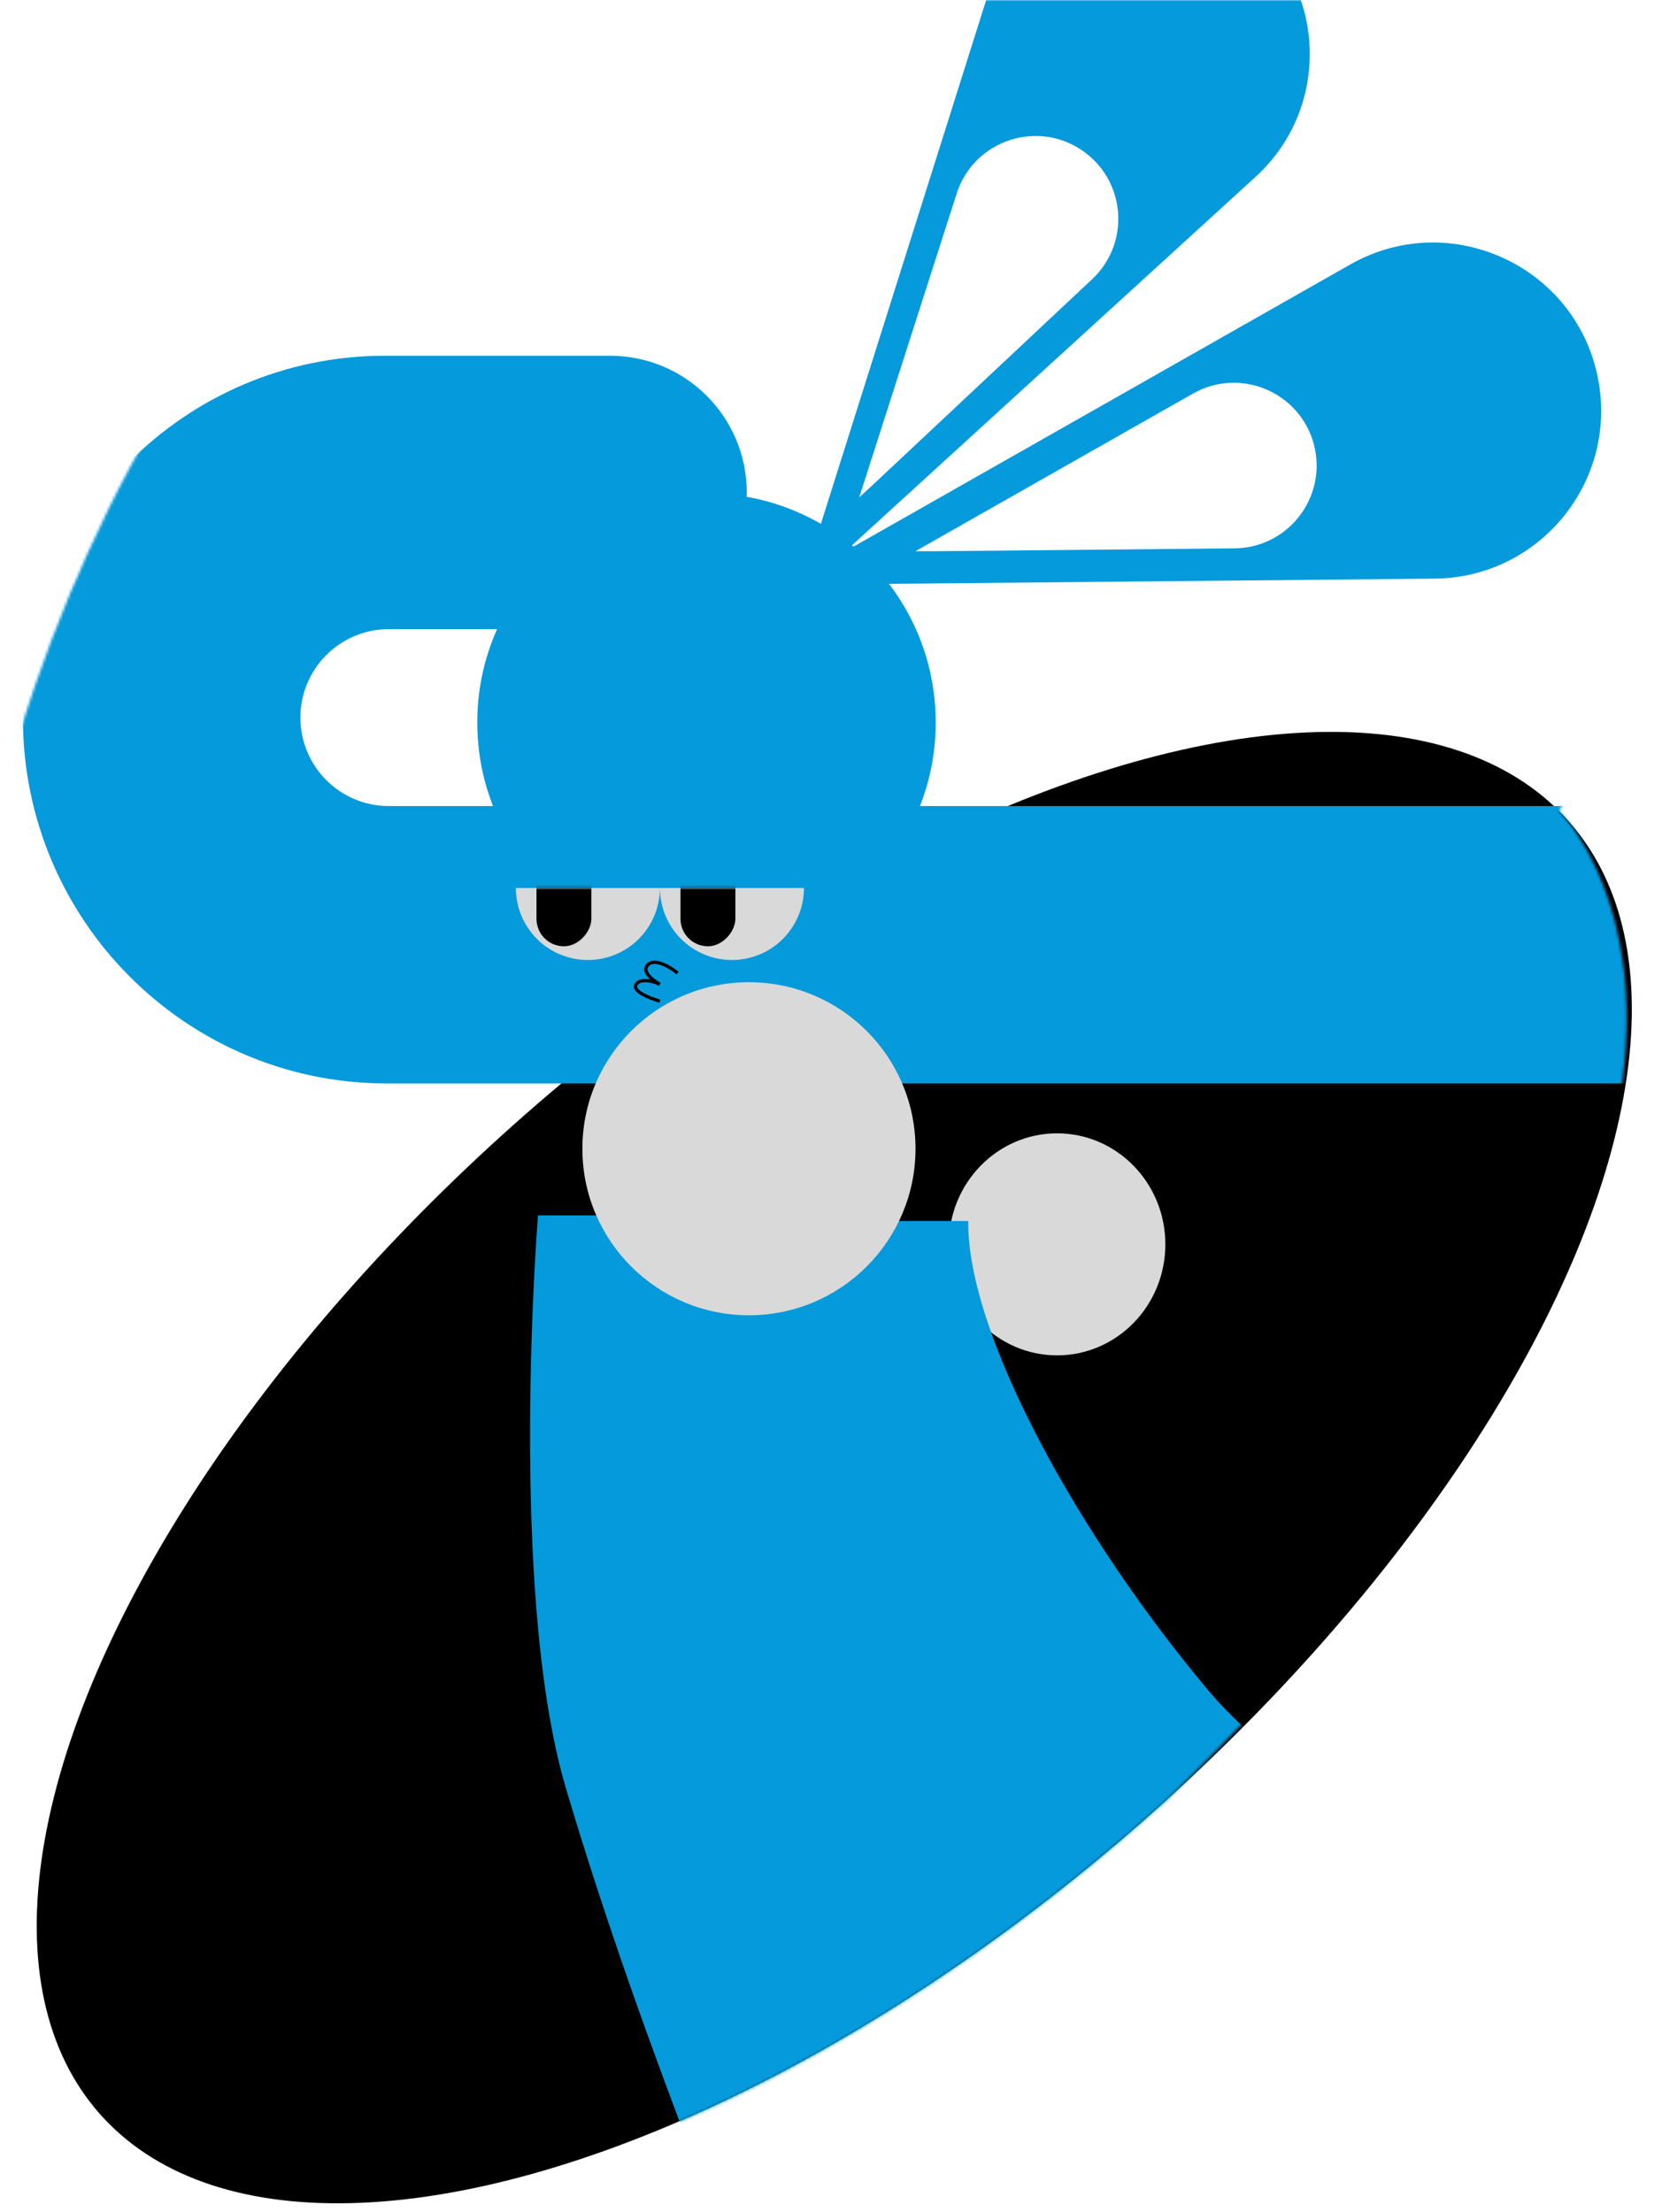 <svg width="622" height="824" viewBox="0 0 622 824" fill="none" xmlns="http://www.w3.org/2000/svg">
<mask id="mask0_94_634" style="mask-type:alpha" maskUnits="userSpaceOnUse" x="0" y="0" width="622" height="824">
<rect width="622" height="824" fill="#FF74BD"/>
</mask>
<g mask="url(#mask0_94_634)">
<ellipse cx="175.097" cy="364.408" rx="175.097" ry="364.408" transform="matrix(0.707 0.707 -0.741 0.671 456.964 178.405)" fill="black"/>
<mask id="mask1_94_634" style="mask-type:alpha" maskUnits="userSpaceOnUse" x="-25" y="-59" width="652" height="881">
<path d="M434.515 670.675C285.355 805.789 109.005 859.888 40.625 791.508C-27.754 723.128 -142.793 119.738 308.989 -52.627C792.219 -113.711 580.78 302.217 580.78 302.217C580.78 302.217 695.45 414.878 434.515 670.675Z" fill="black"/>
</mask>
<g mask="url(#mask1_94_634)">
<g filter="url(#filter0_iii_94_634)">
<path d="M370.939 48.642L309.181 244.383L319.665 251.871L471.753 113.008C500.22 87.017 498.28 41.615 467.7 18.147C433.603 -8.021 383.871 7.653 370.939 48.642Z" fill="#049ADB"/>
</g>
<g filter="url(#filter1_iii_94_634)">
<path d="M506.948 145.698L297.2 264.854L312.177 264.854L538.459 262.691C577.429 262.318 606.584 226.802 599.357 188.506C591.394 146.315 544.28 124.489 506.948 145.698Z" fill="#049ADB"/>
</g>
<g filter="url(#filter2_iii_94_634)">
<path d="M448.408 193.768L345.057 252.481L352.437 252.481L463.935 251.415C483.137 251.231 497.503 233.731 493.942 214.861C490.019 194.072 466.804 183.317 448.408 193.768Z" fill="white"/>
</g>
<g filter="url(#filter3_iii_94_634)">
<path d="M360.417 119.234L324.12 232.421L329.551 227.424L410.877 151.142C424.883 138.004 423.605 115.399 408.207 103.924C391.243 91.283 366.878 99.088 360.417 119.234Z" fill="white"/>
</g>
<g filter="url(#filter4_iii_94_634)">
<circle cx="85.37" cy="85.37" r="85.37" transform="matrix(-1 0 0 1 352.607 230.905)" fill="#049ADB"/>
</g>
<g filter="url(#filter5_iii_94_634)">
<ellipse cx="40.323" cy="41.357" rx="40.323" ry="41.357" transform="matrix(-1 0 0 1 438.143 520.569)" fill="#D9D9D9"/>
</g>
<g filter="url(#filter6_iii_94_634)">
<path d="M204.479 499.888H288.228C288.228 499.888 284.736 622.83 313.681 693.702C351.257 785.706 487.417 897.392 487.417 897.392L288.228 915.529C288.228 915.529 243.768 811.102 214.831 713.172C193.161 639.834 204.479 499.888 204.479 499.888Z" fill="#049ADB"/>
</g>
<g filter="url(#filter7_iii_94_634)">
<path d="M148.934 332.75H231.309C259.433 332.75 282.231 309.951 282.231 281.827C282.231 253.703 259.433 230.905 231.309 230.905H147.436C72.991 230.905 12.641 291.628 12.641 366.073C12.641 440.932 73.326 501.993 148.185 501.993H616.014C644.551 501.993 667.685 478.859 667.685 450.321C667.685 421.784 644.551 398.65 616.014 398.65H148.934C130.736 398.65 115.984 383.898 115.984 365.7C115.984 347.502 130.736 332.75 148.934 332.75Z" fill="#049ADB"/>
</g>
<g filter="url(#filter8_iii_94_634)">
<path d="M454.455 677.231C406.528 620.317 364.229 544.432 364.728 501.997H288.208C284.713 530.953 281.318 607.736 307.678 683.222C334.038 758.707 455.412 883.376 486.365 909.836L664.945 814.058C634.492 806.07 493.748 723.891 454.455 677.231Z" fill="#049ADB"/>
</g>
<path d="M245.794 330.803C245.794 334.325 246.487 337.813 247.835 341.068C249.183 344.322 251.159 347.279 253.65 349.77C256.141 352.261 259.098 354.237 262.353 355.585C265.607 356.933 269.095 357.627 272.618 357.627C276.14 357.627 279.628 356.933 282.883 355.585C286.137 354.237 289.095 352.261 291.585 349.77C294.076 347.279 296.052 344.322 297.4 341.068C298.748 337.813 299.442 334.325 299.442 330.803L272.618 330.803H245.794Z" fill="#D9D9D9"/>
<path d="M192.128 330.803C192.128 334.325 192.822 337.813 194.17 341.068C195.518 344.322 197.494 347.279 199.985 349.77C202.476 352.261 205.433 354.237 208.687 355.585C211.942 356.933 215.43 357.627 218.953 357.627C222.475 357.627 225.963 356.933 229.218 355.585C232.472 354.237 235.429 352.261 237.92 349.77C240.411 347.279 242.387 344.322 243.735 341.068C245.083 337.813 245.777 334.325 245.777 330.803L218.953 330.803H192.128Z" fill="#D9D9D9"/>
<mask id="mask2_94_634" style="mask-type:alpha" maskUnits="userSpaceOnUse" x="245" y="330" width="55" height="28">
<path d="M245.793 330.802C245.793 334.325 246.486 337.813 247.835 341.068C249.183 344.322 251.158 347.279 253.649 349.77C256.14 352.261 259.097 354.237 262.352 355.585C265.606 356.933 269.094 357.627 272.617 357.627C276.139 357.627 279.628 356.933 282.882 355.585C286.137 354.237 289.094 352.261 291.584 349.77C294.075 347.279 296.051 344.322 297.399 341.068C298.747 337.813 299.441 334.325 299.441 330.802L272.617 330.802H245.793Z" fill="#D9D9D9"/>
</mask>
<g mask="url(#mask2_94_634)">
<rect width="20.438" height="35.766" rx="10.219" transform="matrix(-1 0 0 1 273.894 316.747)" fill="black"/>
</g>
<mask id="mask3_94_634" style="mask-type:alpha" maskUnits="userSpaceOnUse" x="192" y="330" width="54" height="28">
<path d="M192.146 330.802C192.146 334.325 192.84 337.813 194.188 341.068C195.536 344.322 197.512 347.279 200.003 349.77C202.493 352.261 205.451 354.237 208.705 355.585C211.959 356.933 215.448 357.627 218.97 357.627C222.493 357.627 225.981 356.933 229.235 355.585C232.49 354.237 235.447 352.261 237.938 349.77C240.429 347.279 242.404 344.322 243.753 341.068C245.101 337.813 245.794 334.325 245.794 330.802L218.97 330.802H192.146Z" fill="#D9D9D9"/>
</mask>
<g mask="url(#mask3_94_634)">
<rect width="20.438" height="35.766" rx="10.219" transform="matrix(-1 0 0 1 220.257 316.747)" fill="black"/>
</g>
<path d="M252.371 362.478C249.801 360.382 243.999 356.817 241.356 359.333C238.712 361.849 243.192 365.275 245.762 366.673C243.559 365.624 238.712 364.157 236.95 366.673C235.188 369.189 242.09 371.915 245.762 372.963" stroke="black" stroke-width="1.208"/>
<g filter="url(#filter9_iii_94_634)">
<circle cx="62.036" cy="62.036" r="62.036" transform="matrix(-1 0 0 1 345.085 413.04)" fill="#D9D9D9"/>
</g>
</g>
</g>
<defs>
<filter id="filter0_iii_94_634" x="305.082" y="-17.231" width="186.844" height="269.102" filterUnits="userSpaceOnUse" color-interpolation-filters="sRGB">
<feFlood flood-opacity="0" result="BackgroundImageFix"/>
<feBlend mode="normal" in="SourceGraphic" in2="BackgroundImageFix" result="shape"/>
<feColorMatrix in="SourceAlpha" type="matrix" values="0 0 0 0 0 0 0 0 0 0 0 0 0 0 0 0 0 0 127 0" result="hardAlpha"/>
<feOffset dx="-4.099" dy="-22.544"/>
<feGaussianBlur stdDeviation="14.347"/>
<feComposite in2="hardAlpha" operator="arithmetic" k2="-1" k3="1"/>
<feColorMatrix type="matrix" values="0 0 0 0 0 0 0 0 0 0 0 0 0 0 0 0 0 0 0.25 0"/>
<feBlend mode="normal" in2="shape" result="effect1_innerShadow_94_634"/>
<feColorMatrix in="SourceAlpha" type="matrix" values="0 0 0 0 0 0 0 0 0 0 0 0 0 0 0 0 0 0 127 0" result="hardAlpha"/>
<feOffset dy="-14.347"/>
<feGaussianBlur stdDeviation="21.52"/>
<feComposite in2="hardAlpha" operator="arithmetic" k2="-1" k3="1"/>
<feColorMatrix type="matrix" values="0 0 0 0 0 0 0 0 0 0 0 0 0 0 0 0 0 0 0.25 0"/>
<feBlend mode="normal" in2="effect1_innerShadow_94_634" result="effect2_innerShadow_94_634"/>
<feColorMatrix in="SourceAlpha" type="matrix" values="0 0 0 0 0 0 0 0 0 0 0 0 0 0 0 0 0 0 127 0" result="hardAlpha"/>
<feOffset dy="-10.248"/>
<feGaussianBlur stdDeviation="4.099"/>
<feComposite in2="hardAlpha" operator="arithmetic" k2="-1" k3="1"/>
<feColorMatrix type="matrix" values="0 0 0 0 0.013 0 0 0 0 0.013 0 0 0 0 0.013 0 0 0 0.46 0"/>
<feBlend mode="normal" in2="effect2_innerShadow_94_634" result="effect3_innerShadow_94_634"/>
</filter>
<filter id="filter1_iii_94_634" x="293.101" y="114.937" width="307.36" height="149.917" filterUnits="userSpaceOnUse" color-interpolation-filters="sRGB">
<feFlood flood-opacity="0" result="BackgroundImageFix"/>
<feBlend mode="normal" in="SourceGraphic" in2="BackgroundImageFix" result="shape"/>
<feColorMatrix in="SourceAlpha" type="matrix" values="0 0 0 0 0 0 0 0 0 0 0 0 0 0 0 0 0 0 127 0" result="hardAlpha"/>
<feOffset dx="-4.099" dy="-22.544"/>
<feGaussianBlur stdDeviation="14.347"/>
<feComposite in2="hardAlpha" operator="arithmetic" k2="-1" k3="1"/>
<feColorMatrix type="matrix" values="0 0 0 0 0 0 0 0 0 0 0 0 0 0 0 0 0 0 0.25 0"/>
<feBlend mode="normal" in2="shape" result="effect1_innerShadow_94_634"/>
<feColorMatrix in="SourceAlpha" type="matrix" values="0 0 0 0 0 0 0 0 0 0 0 0 0 0 0 0 0 0 127 0" result="hardAlpha"/>
<feOffset dy="-14.347"/>
<feGaussianBlur stdDeviation="21.52"/>
<feComposite in2="hardAlpha" operator="arithmetic" k2="-1" k3="1"/>
<feColorMatrix type="matrix" values="0 0 0 0 0 0 0 0 0 0 0 0 0 0 0 0 0 0 0.25 0"/>
<feBlend mode="normal" in2="effect1_innerShadow_94_634" result="effect2_innerShadow_94_634"/>
<feColorMatrix in="SourceAlpha" type="matrix" values="0 0 0 0 0 0 0 0 0 0 0 0 0 0 0 0 0 0 127 0" result="hardAlpha"/>
<feOffset dy="-10.248"/>
<feGaussianBlur stdDeviation="4.099"/>
<feComposite in2="hardAlpha" operator="arithmetic" k2="-1" k3="1"/>
<feColorMatrix type="matrix" values="0 0 0 0 0.013 0 0 0 0 0.013 0 0 0 0 0.013 0 0 0 0.46 0"/>
<feBlend mode="normal" in2="effect2_innerShadow_94_634" result="effect3_innerShadow_94_634"/>
</filter>
<filter id="filter2_iii_94_634" x="340.958" y="167.174" width="153.528" height="85.306" filterUnits="userSpaceOnUse" color-interpolation-filters="sRGB">
<feFlood flood-opacity="0" result="BackgroundImageFix"/>
<feBlend mode="normal" in="SourceGraphic" in2="BackgroundImageFix" result="shape"/>
<feColorMatrix in="SourceAlpha" type="matrix" values="0 0 0 0 0 0 0 0 0 0 0 0 0 0 0 0 0 0 127 0" result="hardAlpha"/>
<feOffset dx="-4.099" dy="-22.544"/>
<feGaussianBlur stdDeviation="14.347"/>
<feComposite in2="hardAlpha" operator="arithmetic" k2="-1" k3="1"/>
<feColorMatrix type="matrix" values="0 0 0 0 0 0 0 0 0 0 0 0 0 0 0 0 0 0 0.25 0"/>
<feBlend mode="normal" in2="shape" result="effect1_innerShadow_94_634"/>
<feColorMatrix in="SourceAlpha" type="matrix" values="0 0 0 0 0 0 0 0 0 0 0 0 0 0 0 0 0 0 127 0" result="hardAlpha"/>
<feOffset dy="-14.347"/>
<feGaussianBlur stdDeviation="21.52"/>
<feComposite in2="hardAlpha" operator="arithmetic" k2="-1" k3="1"/>
<feColorMatrix type="matrix" values="0 0 0 0 0 0 0 0 0 0 0 0 0 0 0 0 0 0 0.25 0"/>
<feBlend mode="normal" in2="effect1_innerShadow_94_634" result="effect2_innerShadow_94_634"/>
<feColorMatrix in="SourceAlpha" type="matrix" values="0 0 0 0 0 0 0 0 0 0 0 0 0 0 0 0 0 0 127 0" result="hardAlpha"/>
<feOffset dy="-10.248"/>
<feGaussianBlur stdDeviation="4.099"/>
<feComposite in2="hardAlpha" operator="arithmetic" k2="-1" k3="1"/>
<feColorMatrix type="matrix" values="0 0 0 0 0.013 0 0 0 0 0.013 0 0 0 0 0.013 0 0 0 0.46 0"/>
<feBlend mode="normal" in2="effect2_innerShadow_94_634" result="effect3_innerShadow_94_634"/>
</filter>
<filter id="filter3_iii_94_634" x="320.021" y="75.254" width="100.597" height="157.168" filterUnits="userSpaceOnUse" color-interpolation-filters="sRGB">
<feFlood flood-opacity="0" result="BackgroundImageFix"/>
<feBlend mode="normal" in="SourceGraphic" in2="BackgroundImageFix" result="shape"/>
<feColorMatrix in="SourceAlpha" type="matrix" values="0 0 0 0 0 0 0 0 0 0 0 0 0 0 0 0 0 0 127 0" result="hardAlpha"/>
<feOffset dx="-4.099" dy="-22.544"/>
<feGaussianBlur stdDeviation="14.347"/>
<feComposite in2="hardAlpha" operator="arithmetic" k2="-1" k3="1"/>
<feColorMatrix type="matrix" values="0 0 0 0 0 0 0 0 0 0 0 0 0 0 0 0 0 0 0.25 0"/>
<feBlend mode="normal" in2="shape" result="effect1_innerShadow_94_634"/>
<feColorMatrix in="SourceAlpha" type="matrix" values="0 0 0 0 0 0 0 0 0 0 0 0 0 0 0 0 0 0 127 0" result="hardAlpha"/>
<feOffset dy="-14.347"/>
<feGaussianBlur stdDeviation="21.52"/>
<feComposite in2="hardAlpha" operator="arithmetic" k2="-1" k3="1"/>
<feColorMatrix type="matrix" values="0 0 0 0 0 0 0 0 0 0 0 0 0 0 0 0 0 0 0.25 0"/>
<feBlend mode="normal" in2="effect1_innerShadow_94_634" result="effect2_innerShadow_94_634"/>
<feColorMatrix in="SourceAlpha" type="matrix" values="0 0 0 0 0 0 0 0 0 0 0 0 0 0 0 0 0 0 127 0" result="hardAlpha"/>
<feOffset dy="-10.248"/>
<feGaussianBlur stdDeviation="4.099"/>
<feComposite in2="hardAlpha" operator="arithmetic" k2="-1" k3="1"/>
<feColorMatrix type="matrix" values="0 0 0 0 0.013 0 0 0 0 0.013 0 0 0 0 0.013 0 0 0 0.46 0"/>
<feBlend mode="normal" in2="effect2_innerShadow_94_634" result="effect3_innerShadow_94_634"/>
</filter>
<filter id="filter4_iii_94_634" x="177.767" y="208.36" width="174.84" height="193.285" filterUnits="userSpaceOnUse" color-interpolation-filters="sRGB">
<feFlood flood-opacity="0" result="BackgroundImageFix"/>
<feBlend mode="normal" in="SourceGraphic" in2="BackgroundImageFix" result="shape"/>
<feColorMatrix in="SourceAlpha" type="matrix" values="0 0 0 0 0 0 0 0 0 0 0 0 0 0 0 0 0 0 127 0" result="hardAlpha"/>
<feOffset dx="-4.099" dy="-22.544"/>
<feGaussianBlur stdDeviation="14.347"/>
<feComposite in2="hardAlpha" operator="arithmetic" k2="-1" k3="1"/>
<feColorMatrix type="matrix" values="0 0 0 0 0 0 0 0 0 0 0 0 0 0 0 0 0 0 0.25 0"/>
<feBlend mode="normal" in2="shape" result="effect1_innerShadow_94_634"/>
<feColorMatrix in="SourceAlpha" type="matrix" values="0 0 0 0 0 0 0 0 0 0 0 0 0 0 0 0 0 0 127 0" result="hardAlpha"/>
<feOffset dy="-14.347"/>
<feGaussianBlur stdDeviation="21.52"/>
<feComposite in2="hardAlpha" operator="arithmetic" k2="-1" k3="1"/>
<feColorMatrix type="matrix" values="0 0 0 0 0 0 0 0 0 0 0 0 0 0 0 0 0 0 0.25 0"/>
<feBlend mode="normal" in2="effect1_innerShadow_94_634" result="effect2_innerShadow_94_634"/>
<feColorMatrix in="SourceAlpha" type="matrix" values="0 0 0 0 0 0 0 0 0 0 0 0 0 0 0 0 0 0 127 0" result="hardAlpha"/>
<feOffset dy="-10.248"/>
<feGaussianBlur stdDeviation="4.099"/>
<feComposite in2="hardAlpha" operator="arithmetic" k2="-1" k3="1"/>
<feColorMatrix type="matrix" values="0 0 0 0 0.013 0 0 0 0 0.013 0 0 0 0 0.013 0 0 0 0.46 0"/>
<feBlend mode="normal" in2="effect2_innerShadow_94_634" result="effect3_innerShadow_94_634"/>
</filter>
<filter id="filter5_iii_94_634" x="353.397" y="498.024" width="84.746" height="105.259" filterUnits="userSpaceOnUse" color-interpolation-filters="sRGB">
<feFlood flood-opacity="0" result="BackgroundImageFix"/>
<feBlend mode="normal" in="SourceGraphic" in2="BackgroundImageFix" result="shape"/>
<feColorMatrix in="SourceAlpha" type="matrix" values="0 0 0 0 0 0 0 0 0 0 0 0 0 0 0 0 0 0 127 0" result="hardAlpha"/>
<feOffset dy="-12.297"/>
<feGaussianBlur stdDeviation="4.099"/>
<feComposite in2="hardAlpha" operator="arithmetic" k2="-1" k3="1"/>
<feColorMatrix type="matrix" values="0 0 0 0 0 0 0 0 0 0 0 0 0 0 0 0 0 0 0.52 0"/>
<feBlend mode="normal" in2="shape" result="effect1_innerShadow_94_634"/>
<feColorMatrix in="SourceAlpha" type="matrix" values="0 0 0 0 0 0 0 0 0 0 0 0 0 0 0 0 0 0 127 0" result="hardAlpha"/>
<feOffset dy="-28.693"/>
<feGaussianBlur stdDeviation="11.272"/>
<feComposite in2="hardAlpha" operator="arithmetic" k2="-1" k3="1"/>
<feColorMatrix type="matrix" values="0 0 0 0 0 0 0 0 0 0 0 0 0 0 0 0 0 0 0.25 0"/>
<feBlend mode="normal" in2="effect1_innerShadow_94_634" result="effect2_innerShadow_94_634"/>
<feColorMatrix in="SourceAlpha" type="matrix" values="0 0 0 0 0 0 0 0 0 0 0 0 0 0 0 0 0 0 127 0" result="hardAlpha"/>
<feOffset dx="-4.099" dy="-57.386"/>
<feGaussianBlur stdDeviation="10.248"/>
<feComposite in2="hardAlpha" operator="arithmetic" k2="-1" k3="1"/>
<feColorMatrix type="matrix" values="0 0 0 0 0 0 0 0 0 0 0 0 0 0 0 0 0 0 0.06 0"/>
<feBlend mode="normal" in2="effect2_innerShadow_94_634" result="effect3_innerShadow_94_634"/>
</filter>
<filter id="filter6_iii_94_634" x="197.426" y="477.344" width="289.992" height="438.186" filterUnits="userSpaceOnUse" color-interpolation-filters="sRGB">
<feFlood flood-opacity="0" result="BackgroundImageFix"/>
<feBlend mode="normal" in="SourceGraphic" in2="BackgroundImageFix" result="shape"/>
<feColorMatrix in="SourceAlpha" type="matrix" values="0 0 0 0 0 0 0 0 0 0 0 0 0 0 0 0 0 0 127 0" result="hardAlpha"/>
<feOffset dx="-4.099" dy="-22.544"/>
<feGaussianBlur stdDeviation="14.347"/>
<feComposite in2="hardAlpha" operator="arithmetic" k2="-1" k3="1"/>
<feColorMatrix type="matrix" values="0 0 0 0 0 0 0 0 0 0 0 0 0 0 0 0 0 0 0.25 0"/>
<feBlend mode="normal" in2="shape" result="effect1_innerShadow_94_634"/>
<feColorMatrix in="SourceAlpha" type="matrix" values="0 0 0 0 0 0 0 0 0 0 0 0 0 0 0 0 0 0 127 0" result="hardAlpha"/>
<feOffset dy="-14.347"/>
<feGaussianBlur stdDeviation="21.52"/>
<feComposite in2="hardAlpha" operator="arithmetic" k2="-1" k3="1"/>
<feColorMatrix type="matrix" values="0 0 0 0 0 0 0 0 0 0 0 0 0 0 0 0 0 0 0.25 0"/>
<feBlend mode="normal" in2="effect1_innerShadow_94_634" result="effect2_innerShadow_94_634"/>
<feColorMatrix in="SourceAlpha" type="matrix" values="0 0 0 0 0 0 0 0 0 0 0 0 0 0 0 0 0 0 127 0" result="hardAlpha"/>
<feOffset dy="-10.248"/>
<feGaussianBlur stdDeviation="4.099"/>
<feComposite in2="hardAlpha" operator="arithmetic" k2="-1" k3="1"/>
<feColorMatrix type="matrix" values="0 0 0 0 0.013 0 0 0 0 0.013 0 0 0 0 0.013 0 0 0 0.46 0"/>
<feBlend mode="normal" in2="effect2_innerShadow_94_634" result="effect3_innerShadow_94_634"/>
</filter>
<filter id="filter7_iii_94_634" x="8.542" y="208.36" width="659.143" height="293.633" filterUnits="userSpaceOnUse" color-interpolation-filters="sRGB">
<feFlood flood-opacity="0" result="BackgroundImageFix"/>
<feBlend mode="normal" in="SourceGraphic" in2="BackgroundImageFix" result="shape"/>
<feColorMatrix in="SourceAlpha" type="matrix" values="0 0 0 0 0 0 0 0 0 0 0 0 0 0 0 0 0 0 127 0" result="hardAlpha"/>
<feOffset dy="-12.297"/>
<feGaussianBlur stdDeviation="4.099"/>
<feComposite in2="hardAlpha" operator="arithmetic" k2="-1" k3="1"/>
<feColorMatrix type="matrix" values="0 0 0 0 0 0 0 0 0 0 0 0 0 0 0 0 0 0 0.52 0"/>
<feBlend mode="normal" in2="shape" result="effect1_innerShadow_94_634"/>
<feColorMatrix in="SourceAlpha" type="matrix" values="0 0 0 0 0 0 0 0 0 0 0 0 0 0 0 0 0 0 127 0" result="hardAlpha"/>
<feOffset dy="-28.693"/>
<feGaussianBlur stdDeviation="11.272"/>
<feComposite in2="hardAlpha" operator="arithmetic" k2="-1" k3="1"/>
<feColorMatrix type="matrix" values="0 0 0 0 0 0 0 0 0 0 0 0 0 0 0 0 0 0 0.25 0"/>
<feBlend mode="normal" in2="effect1_innerShadow_94_634" result="effect2_innerShadow_94_634"/>
<feColorMatrix in="SourceAlpha" type="matrix" values="0 0 0 0 0 0 0 0 0 0 0 0 0 0 0 0 0 0 127 0" result="hardAlpha"/>
<feOffset dx="-4.099" dy="-57.386"/>
<feGaussianBlur stdDeviation="10.248"/>
<feComposite in2="hardAlpha" operator="arithmetic" k2="-1" k3="1"/>
<feColorMatrix type="matrix" values="0 0 0 0 0 0 0 0 0 0 0 0 0 0 0 0 0 0 0.06 0"/>
<feBlend mode="normal" in2="effect2_innerShadow_94_634" result="effect3_innerShadow_94_634"/>
</filter>
<filter id="filter8_iii_94_634" x="281.744" y="479.452" width="383.201" height="430.383" filterUnits="userSpaceOnUse" color-interpolation-filters="sRGB">
<feFlood flood-opacity="0" result="BackgroundImageFix"/>
<feBlend mode="normal" in="SourceGraphic" in2="BackgroundImageFix" result="shape"/>
<feColorMatrix in="SourceAlpha" type="matrix" values="0 0 0 0 0 0 0 0 0 0 0 0 0 0 0 0 0 0 127 0" result="hardAlpha"/>
<feOffset dx="-4.099" dy="-22.544"/>
<feGaussianBlur stdDeviation="14.347"/>
<feComposite in2="hardAlpha" operator="arithmetic" k2="-1" k3="1"/>
<feColorMatrix type="matrix" values="0 0 0 0 0 0 0 0 0 0 0 0 0 0 0 0 0 0 0.25 0"/>
<feBlend mode="normal" in2="shape" result="effect1_innerShadow_94_634"/>
<feColorMatrix in="SourceAlpha" type="matrix" values="0 0 0 0 0 0 0 0 0 0 0 0 0 0 0 0 0 0 127 0" result="hardAlpha"/>
<feOffset dy="-14.347"/>
<feGaussianBlur stdDeviation="21.52"/>
<feComposite in2="hardAlpha" operator="arithmetic" k2="-1" k3="1"/>
<feColorMatrix type="matrix" values="0 0 0 0 0 0 0 0 0 0 0 0 0 0 0 0 0 0 0.25 0"/>
<feBlend mode="normal" in2="effect1_innerShadow_94_634" result="effect2_innerShadow_94_634"/>
<feColorMatrix in="SourceAlpha" type="matrix" values="0 0 0 0 0 0 0 0 0 0 0 0 0 0 0 0 0 0 127 0" result="hardAlpha"/>
<feOffset dy="-10.248"/>
<feGaussianBlur stdDeviation="4.099"/>
<feComposite in2="hardAlpha" operator="arithmetic" k2="-1" k3="1"/>
<feColorMatrix type="matrix" values="0 0 0 0 0.013 0 0 0 0 0.013 0 0 0 0 0.013 0 0 0 0.46 0"/>
<feBlend mode="normal" in2="effect2_innerShadow_94_634" result="effect3_innerShadow_94_634"/>
</filter>
<filter id="filter9_iii_94_634" x="216.914" y="390.496" width="128.171" height="146.617" filterUnits="userSpaceOnUse" color-interpolation-filters="sRGB">
<feFlood flood-opacity="0" result="BackgroundImageFix"/>
<feBlend mode="normal" in="SourceGraphic" in2="BackgroundImageFix" result="shape"/>
<feColorMatrix in="SourceAlpha" type="matrix" values="0 0 0 0 0 0 0 0 0 0 0 0 0 0 0 0 0 0 127 0" result="hardAlpha"/>
<feOffset dx="-4.099" dy="-22.544"/>
<feGaussianBlur stdDeviation="14.347"/>
<feComposite in2="hardAlpha" operator="arithmetic" k2="-1" k3="1"/>
<feColorMatrix type="matrix" values="0 0 0 0 0 0 0 0 0 0 0 0 0 0 0 0 0 0 0.25 0"/>
<feBlend mode="normal" in2="shape" result="effect1_innerShadow_94_634"/>
<feColorMatrix in="SourceAlpha" type="matrix" values="0 0 0 0 0 0 0 0 0 0 0 0 0 0 0 0 0 0 127 0" result="hardAlpha"/>
<feOffset dy="-14.347"/>
<feGaussianBlur stdDeviation="21.52"/>
<feComposite in2="hardAlpha" operator="arithmetic" k2="-1" k3="1"/>
<feColorMatrix type="matrix" values="0 0 0 0 0 0 0 0 0 0 0 0 0 0 0 0 0 0 0.25 0"/>
<feBlend mode="normal" in2="effect1_innerShadow_94_634" result="effect2_innerShadow_94_634"/>
<feColorMatrix in="SourceAlpha" type="matrix" values="0 0 0 0 0 0 0 0 0 0 0 0 0 0 0 0 0 0 127 0" result="hardAlpha"/>
<feOffset dy="-10.248"/>
<feGaussianBlur stdDeviation="4.099"/>
<feComposite in2="hardAlpha" operator="arithmetic" k2="-1" k3="1"/>
<feColorMatrix type="matrix" values="0 0 0 0 0.013 0 0 0 0 0.013 0 0 0 0 0.013 0 0 0 0.46 0"/>
<feBlend mode="normal" in2="effect2_innerShadow_94_634" result="effect3_innerShadow_94_634"/>
</filter>
</defs>
</svg>
